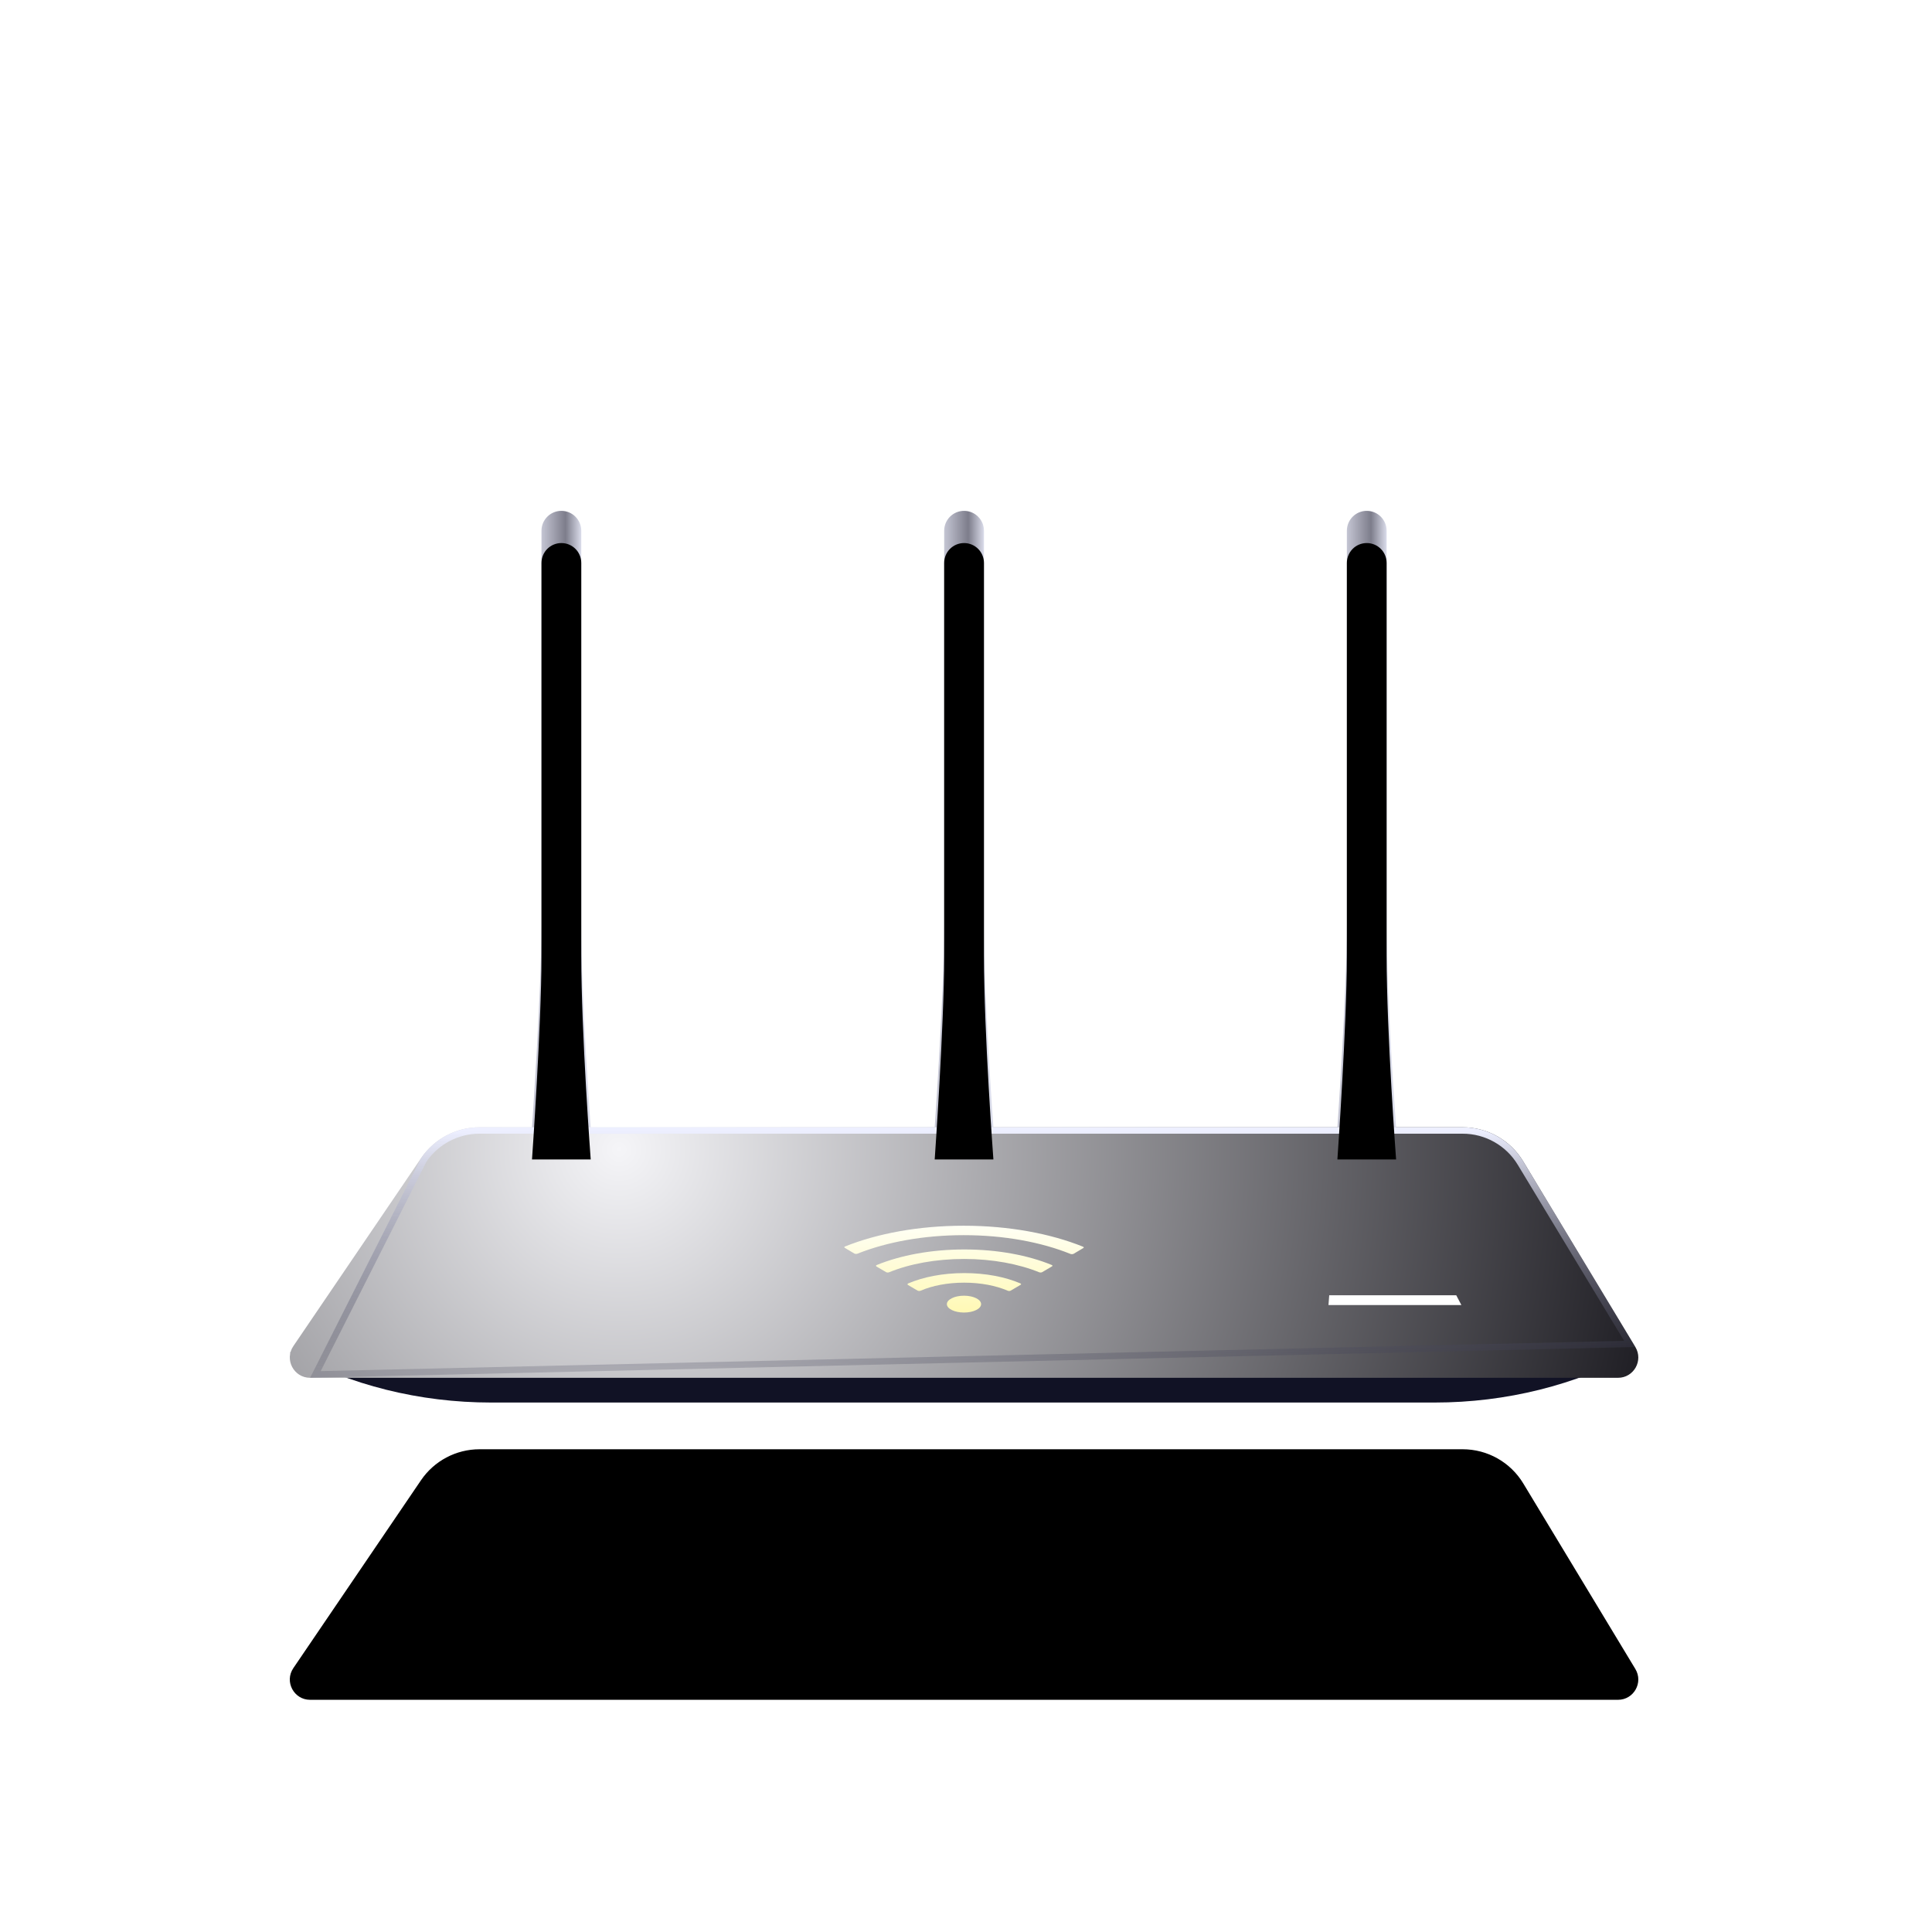 <?xml version="1.0" encoding="UTF-8"?>
<svg width="60px" height="60px" viewBox="0 0 60 60" version="1.1" xmlns="http://www.w3.org/2000/svg" xmlns:xlink="http://www.w3.org/1999/xlink">
    <title>icon/设备图/无线AP/on</title>
    <defs>
        <circle id="path-1" cx="30" cy="30" r="30"></circle>
        <mask id="mask-2" maskContentUnits="userSpaceOnUse" maskUnits="objectBoundingBox" x="0" y="0" width="60" height="60" fill="white">
            <use xlink:href="#path-1"></use>
        </mask>
        <radialGradient cx="24.698%" cy="9.069%" fx="24.698%" fy="9.069%" r="415.375%" gradientTransform="translate(0.247,0.091),scale(0.186,1),rotate(12.645),translate(-0.247,-0.091)" id="radialGradient-3">
            <stop stop-color="#F5F5F8" offset="0%"></stop>
            <stop stop-color="#1E1D23" offset="100%"></stop>
        </radialGradient>
        <linearGradient x1="50%" y1="0%" x2="50%" y2="98.973%" id="linearGradient-4">
            <stop stop-color="#EDEFFF" offset="0%"></stop>
            <stop stop-color="#33334A" stop-opacity="0.2" offset="100%"></stop>
        </linearGradient>
        <path d="M41.248,26.924 L0.631,26.924 C0.125,26.924 -0.174,26.358 0.11,25.94 L4.074,20.106 C4.483,19.504 5.164,19.143 5.893,19.143 L36.425,19.143 C37.195,19.143 37.909,19.546 38.307,20.205 L41.788,25.968 C42.041,26.388 41.739,26.924 41.248,26.924" id="path-5"></path>
        <filter x="-27.5%" y="-147.8%" width="154.9%" height="395.6%" filterUnits="objectBoundingBox" id="filter-6">
            <feGaussianBlur stdDeviation="6.5" in="SourceAlpha" result="shadowBlurInner1"></feGaussianBlur>
            <feOffset dx="0" dy="10" in="shadowBlurInner1" result="shadowOffsetInner1"></feOffset>
            <feComposite in="shadowOffsetInner1" in2="SourceAlpha" operator="arithmetic" k2="-1" k3="1" result="shadowInnerInner1"></feComposite>
            <feColorMatrix values="0 0 0 0 0.924   0 0 0 0 0.92   0 0 0 0 1  0 0 0 0.4 0" type="matrix" in="shadowInnerInner1"></feColorMatrix>
        </filter>
        <linearGradient x1="84.118%" y1="50%" x2="15.308%" y2="50%" id="linearGradient-7">
            <stop stop-color="#DBDDEB" offset="0%"></stop>
            <stop stop-color="#7D7D8B" offset="39.166%"></stop>
            <stop stop-color="#C6C7D5" offset="100%"></stop>
        </linearGradient>
        <path d="M9.345,19.143 L7.522,19.143 C7.522,19.143 7.816,14.935 7.816,12.86 L7.816,0.618 C7.816,0.277 8.093,5.87412587e-05 8.434,5.87412587e-05 C8.775,5.87412587e-05 9.052,0.277 9.052,0.618 L9.052,12.811 C9.052,15.228 9.345,19.143 9.345,19.143" id="path-8"></path>
        <filter x="-109.7%" y="-10.4%" width="319.4%" height="120.9%" filterUnits="objectBoundingBox" id="filter-9">
            <feGaussianBlur stdDeviation="1.5" in="SourceAlpha" result="shadowBlurInner1"></feGaussianBlur>
            <feOffset dx="0" dy="1" in="shadowBlurInner1" result="shadowOffsetInner1"></feOffset>
            <feComposite in="shadowOffsetInner1" in2="SourceAlpha" operator="arithmetic" k2="-1" k3="1" result="shadowInnerInner1"></feComposite>
            <feColorMatrix values="0 0 0 0 1   0 0 0 0 0.984   0 0 0 0 0.936  0 0 0 0.2 0" type="matrix" in="shadowInnerInner1"></feColorMatrix>
        </filter>
        <path d="M21.851,19.143 L20.028,19.143 C20.028,19.143 20.322,14.935 20.322,12.86 L20.322,0.618 C20.322,0.277 20.598,5.87412587e-05 20.94,5.87412587e-05 C21.281,5.87412587e-05 21.558,0.277 21.558,0.618 L21.558,12.811 C21.558,15.228 21.851,19.143 21.851,19.143" id="path-10"></path>
        <filter x="-109.7%" y="-10.4%" width="319.4%" height="120.9%" filterUnits="objectBoundingBox" id="filter-11">
            <feGaussianBlur stdDeviation="1.5" in="SourceAlpha" result="shadowBlurInner1"></feGaussianBlur>
            <feOffset dx="0" dy="1" in="shadowBlurInner1" result="shadowOffsetInner1"></feOffset>
            <feComposite in="shadowOffsetInner1" in2="SourceAlpha" operator="arithmetic" k2="-1" k3="1" result="shadowInnerInner1"></feComposite>
            <feColorMatrix values="0 0 0 0 1   0 0 0 0 0.984   0 0 0 0 0.936  0 0 0 0.2 0" type="matrix" in="shadowInnerInner1"></feColorMatrix>
        </filter>
        <path d="M34.357,19.143 L32.534,19.143 C32.534,19.143 32.828,14.935 32.828,12.86 L32.828,0.618 C32.828,0.277 33.104,5.87412587e-05 33.445,5.87412587e-05 C33.787,5.87412587e-05 34.063,0.277 34.063,0.618 L34.063,12.811 C34.063,15.228 34.357,19.143 34.357,19.143" id="path-12"></path>
        <filter x="-109.7%" y="-10.4%" width="319.4%" height="120.9%" filterUnits="objectBoundingBox" id="filter-13">
            <feGaussianBlur stdDeviation="1.5" in="SourceAlpha" result="shadowBlurInner1"></feGaussianBlur>
            <feOffset dx="0" dy="1" in="shadowBlurInner1" result="shadowOffsetInner1"></feOffset>
            <feComposite in="shadowOffsetInner1" in2="SourceAlpha" operator="arithmetic" k2="-1" k3="1" result="shadowInnerInner1"></feComposite>
            <feColorMatrix values="0 0 0 0 1   0 0 0 0 0.984   0 0 0 0 0.936  0 0 0 0.2 0" type="matrix" in="shadowInnerInner1"></feColorMatrix>
        </filter>
        <linearGradient x1="50%" y1="0%" x2="50%" y2="96.779%" id="linearGradient-14">
            <stop stop-color="#FFFFF5" offset="0%"></stop>
            <stop stop-color="#FFF9B7" offset="100%"></stop>
        </linearGradient>
    </defs>
    <g id="icon/设备图/无线AP/on" stroke="none" stroke-width="1" fill="none" fill-rule="evenodd">
        <g id="编组-2" opacity="0" stroke="" stroke-dasharray="2,2" stroke-width="6">
            <use id="椭圆形" mask="url(#mask-2)" xlink:href="#path-1"></use>
        </g>
        <g id="编组" transform="translate(9, 15.865)">
            <path d="M41.806,26.136 L0,26.136 C1.868,27.152 4.036,27.692 6.249,27.692 L35.557,27.692 C37.77,27.692 39.938,27.152 41.806,26.136" id="Fill-1" fill="#111225"></path>
            <g id="Fill-3">
                <use fill="url(#radialGradient-3)" fill-rule="evenodd" xlink:href="#path-5"></use>
                <use fill="black" fill-opacity="1" filter="url(#filter-6)" xlink:href="#path-5"></use>
                <path stroke="url(#linearGradient-4)" stroke-width="0.2" d="M36.425,19.243 C37.16,19.243 37.841,19.628 38.221,20.257 L38.221,20.257 L41.613,25.872 L0.795,26.82 L4.16,20.157 C4.551,19.585 5.2,19.243 5.893,19.243 L5.893,19.243 Z" stroke-linejoin="square"></path>
            </g>
            <g id="Fill-5">
                <use fill="url(#linearGradient-7)" fill-rule="evenodd" xlink:href="#path-8"></use>
                <use fill="black" fill-opacity="1" filter="url(#filter-9)" xlink:href="#path-8"></use>
            </g>
            <g id="Fill-7">
                <use fill="url(#linearGradient-7)" fill-rule="evenodd" xlink:href="#path-10"></use>
                <use fill="black" fill-opacity="1" filter="url(#filter-11)" xlink:href="#path-10"></use>
            </g>
            <g id="Fill-9">
                <use fill="url(#linearGradient-7)" fill-rule="evenodd" xlink:href="#path-12"></use>
                <use fill="black" fill-opacity="1" filter="url(#filter-13)" xlink:href="#path-12"></use>
            </g>
            <polygon id="Fill-11" fill="#FFFFFF" points="36.384 24.664 32.257 24.664 32.28 24.36 36.225 24.36"></polygon>
            <path d="M20.938,24.374 C21.231,24.374 21.469,24.492 21.469,24.636 C21.469,24.78 21.231,24.897 20.938,24.897 C20.645,24.897 20.406,24.78 20.406,24.636 C20.406,24.492 20.645,24.374 20.938,24.374 Z M20.946,23.672 C21.613,23.672 22.22,23.791 22.688,23.992 C22.718,24.004 22.722,24.025 22.688,24.04 L22.688,24.04 L22.391,24.215 C22.369,24.23 22.327,24.232 22.297,24.22 C21.936,24.063 21.46,23.969 20.942,23.969 C20.424,23.969 19.948,24.063 19.588,24.22 C19.562,24.23 19.52,24.23 19.494,24.215 L19.494,24.215 L19.197,24.04 C19.175,24.025 19.18,24.004 19.205,23.993 C19.672,23.793 20.279,23.672 20.946,23.672 Z M20.946,22.938 C21.983,22.938 22.93,23.118 23.665,23.421 C23.69,23.431 23.694,23.453 23.665,23.467 L23.665,23.467 L23.367,23.642 C23.342,23.657 23.304,23.657 23.274,23.647 C22.641,23.39 21.825,23.233 20.942,23.233 C20.059,23.233 19.244,23.387 18.611,23.647 C18.581,23.657 18.538,23.657 18.518,23.642 L18.518,23.642 L18.219,23.467 C18.199,23.453 18.199,23.431 18.228,23.421 C18.967,23.12 19.91,22.938 20.946,22.938 Z M20.929,22.201 C22.335,22.201 23.626,22.446 24.633,22.852 C24.663,22.864 24.667,22.885 24.637,22.898 L24.637,22.898 L24.34,23.074 C24.314,23.086 24.276,23.088 24.247,23.078 C23.341,22.712 22.187,22.494 20.929,22.494 C19.676,22.494 18.53,22.71 17.629,23.069 C17.599,23.08 17.557,23.078 17.535,23.066 L17.535,23.066 L17.239,22.89 C17.213,22.875 17.217,22.854 17.247,22.844 C18.254,22.441 19.532,22.201 20.929,22.201 Z" id="形状结合" fill="url(#linearGradient-14)"></path>
        </g>
    </g>
</svg>